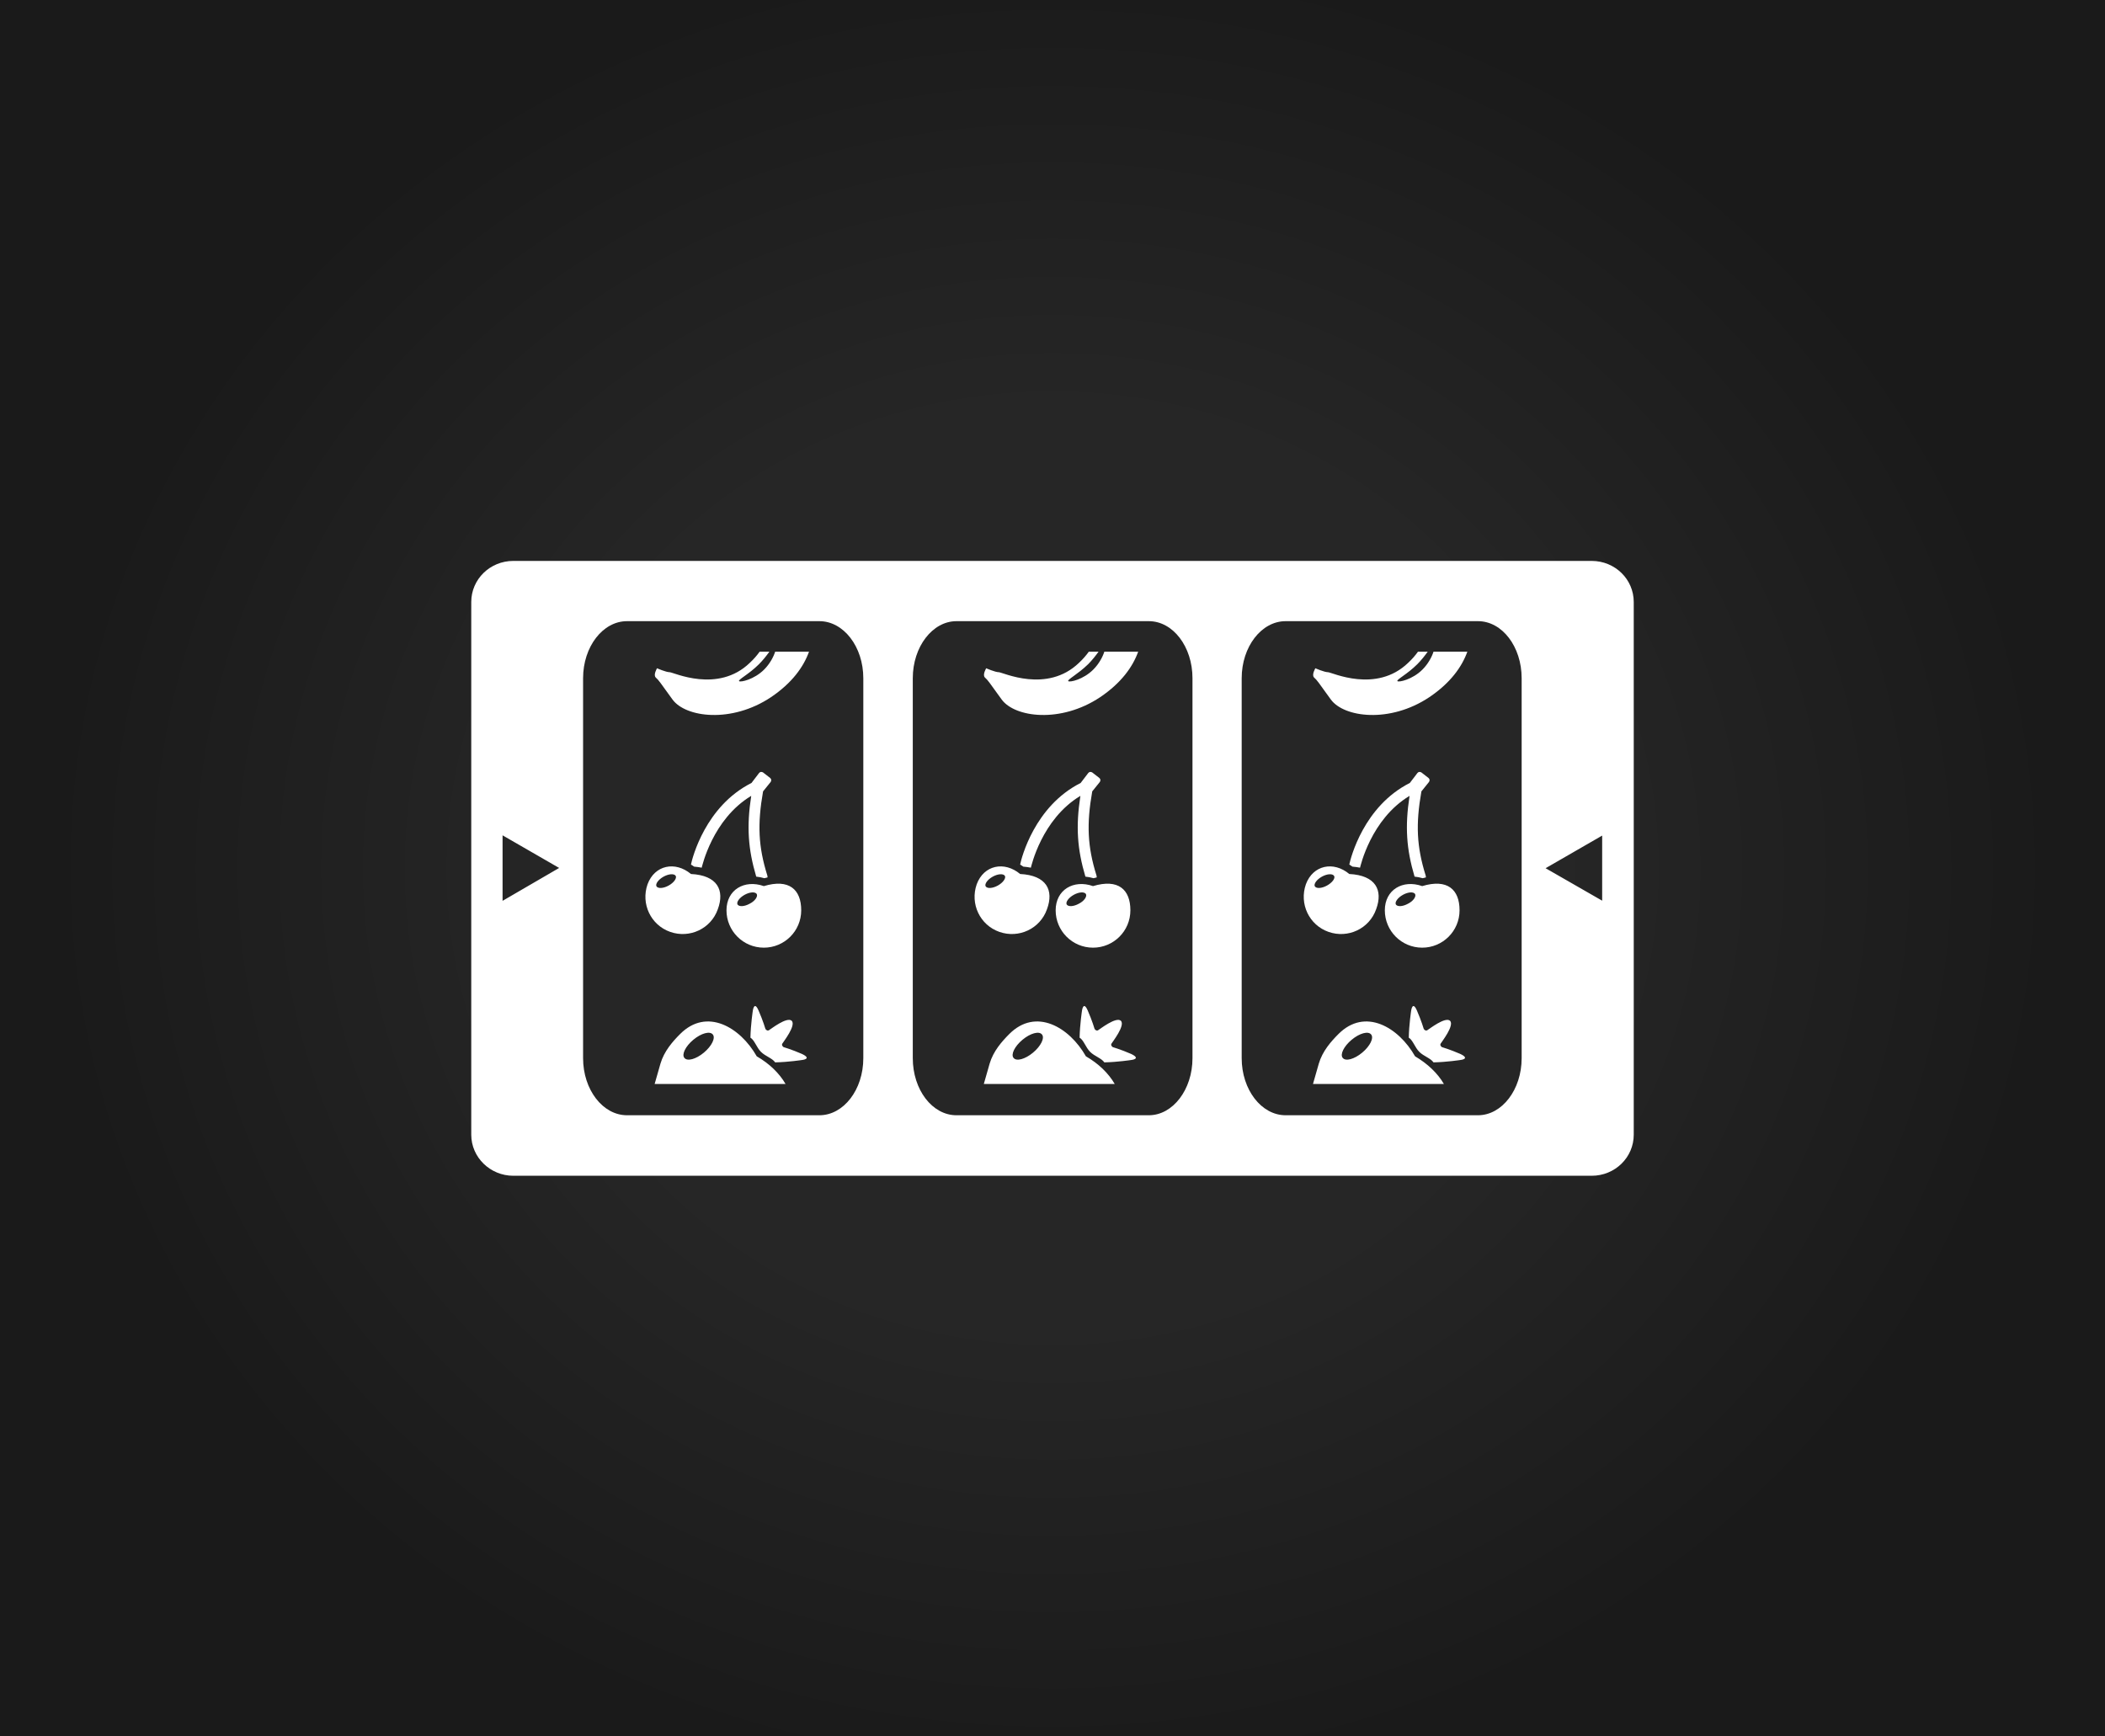<?xml version="1.0" encoding="utf-8"?>
<!-- Generator: Adobe Illustrator 17.1.0, SVG Export Plug-In . SVG Version: 6.00 Build 0)  -->
<!DOCTYPE svg PUBLIC "-//W3C//DTD SVG 1.1//EN" "http://www.w3.org/Graphics/SVG/1.1/DTD/svg11.dtd">
<svg version="1.1" xmlns="http://www.w3.org/2000/svg" xmlns:xlink="http://www.w3.org/1999/xlink" x="0px" y="0px"
	 viewBox="0 0 800 660" enable-background="new 0 0 800 660" xml:space="preserve">
<rect x="0" y="0" width="800" height="660" fill="#808080" stroke="none"/>
<g id="Layer_2">
	
		<radialGradient id="SVGID_1_" cx="399.981" cy="329.932" r="395.506" gradientTransform="matrix(0.964 0 0 0.88 14.476 39.66)" gradientUnits="userSpaceOnUse">
		<stop  offset="0.5" style="stop-color:#262626"/>
		<stop  offset="1" style="stop-color:#1A1A1A"/>
	</radialGradient>
	<rect fill="url(#SVGID_1_)" width="800" height="660"/>
</g>
<g id="Layer_1">
	<path fill="#FFFFFF" d="M262.6,332.2c-6-5-13.8-3.4-16.5,3.9c-2.6,7.4,1.2,15.5,8.6,18.1c7.4,2.6,15.5-1.2,18.1-8.6
		C275.5,338.3,272.6,332.7,262.6,332.2z M254.1,336.6c-2,1.1-4,1.2-4.6,0.3c-0.5-0.9,0.7-2.6,2.7-3.7c2-1.1,4-1.2,4.6-0.3
		C257.3,333.8,256.1,335.5,254.1,336.6z M290.3,336.8c-7.4-2.6-14.2,1.4-14.2,9.2s6.3,14.2,14.2,14.2c7.8,0,14.2-6.3,14.2-14.2
		S299.9,333.9,290.3,336.8z M284.9,343.5c-2,1.1-4,1.2-4.6,0.3c-0.5-0.9,0.7-2.6,2.7-3.7c2-1.1,4-1.2,4.6-0.3
		C288.1,340.8,286.9,342.5,284.9,343.5z M290,300.8c-2.2,12.5-1.8,21,1.6,31.9c0.1,0.3,0.1,0.5,0.1,0.8c-0.4,0.1-0.8,0.2-1.2,0.3
		c-1-0.3-2.1-0.5-3.1-0.6c-3.1-10.5-3.7-19-1.9-30.7c-14.8,8.9-18.7,27-18.8,27.2c0,0,0,0.1,0,0.1c-0.9-0.2-1.9-0.3-2.9-0.4
		c-0.4-0.3-0.8-0.5-1.2-0.8c0.5-2.5,5.5-22.2,23-31l2.9-3.8c0.4-0.5,1-0.5,1.5-0.2l2.7,2.1c0.5,0.4,0.5,1,0.2,1.5L290,300.8z
		 M307.5,247.6c-2.1,5.9-6.5,12-14.5,17.4c-15,10-32.4,7.7-37.4,0.9c-5-6.9-5.1-7.2-6.4-8.4c-1-1,0.5-3.5,0.5-3.5s3.4,1.5,4.8,1.5
		c1.4,0,18.3,8.2,30.5-3.6c1.5-1.4,2.7-2.8,3.7-4.2h3.7c-1,1.4-2.4,3.2-4,4.8c-3.8,3.8-8.1,5.9-7.5,6.4c0.5,0.5,5.7-0.6,9.5-4.4
		c2.2-2.2,3.6-4.9,4.2-6.8H307.5z M304.8,402.9c0,0-5.2,0.8-10.2,0.9c-1.1-1.6-3.7-2.3-5.4-4c-1.7-1.7-2.4-4.4-4-5.4
		c0.1-5,0.9-10.2,0.9-10.2s0.5-4,2.2-0.1c1.7,3.9,2.6,7,2.6,7s0.6,0.9,1.3,0.5c0.7-0.4,6.9-5.3,8.7-3.6c0,0,0,0,0,0c0,0,0,0,0,0
		c0,0,0,0,0,0c0,0,0,0,0,0c1.7,1.8-3.2,8-3.6,8.7c-0.4,0.7,0.5,1.3,0.5,1.3s3.1,0.9,7,2.6C308.8,402.5,304.8,402.9,304.8,402.9z
		 M298.6,412.1c-2.4-4.2-6.3-7.9-11-10.6c-6.3-11.1-19-18.6-29.1-8.5c-2.8,2.8-6.1,6.5-7.5,11.3c-0.7,2.6-1.5,5.1-2.2,7.7H298.6z
		 M263.5,395.2c3-2.5,6.3-3.4,7.4-2c1.1,1.3-0.4,4.4-3.4,6.9c-3,2.5-6.3,3.4-7.4,2C259,400.8,260.5,397.7,263.5,395.2z M387.7,332.2
		c-6-5-13.8-3.4-16.5,3.9c-2.6,7.4,1.2,15.5,8.6,18.1c7.4,2.6,15.5-1.2,18.1-8.6C400.6,338.3,397.7,332.7,387.7,332.2z M379.2,336.6
		c-2,1.1-4,1.2-4.6,0.3c-0.5-0.9,0.7-2.6,2.7-3.7c2-1.1,4-1.2,4.6-0.3C382.4,333.8,381.2,335.5,379.2,336.6z M415.4,336.8
		c-7.4-2.6-14.2,1.4-14.2,9.2s6.3,14.2,14.2,14.2c7.8,0,14.2-6.3,14.2-14.2S425,333.9,415.4,336.8z M410,343.5c-2,1.1-4,1.2-4.6,0.3
		c-0.5-0.9,0.7-2.6,2.7-3.7c2-1.1,4-1.2,4.6-0.3C413.2,340.8,412,342.5,410,343.5z M415.1,300.8c-2.2,12.5-1.8,21,1.6,31.9
		c0.1,0.3,0.1,0.5,0.1,0.8c-0.4,0.1-0.8,0.2-1.2,0.3c-1-0.3-2.1-0.5-3.1-0.6c-3.1-10.5-3.7-19-1.9-30.7c-14.8,8.9-18.7,27-18.8,27.2
		c0,0,0,0.1,0,0.1c-0.9-0.2-1.9-0.3-2.9-0.4c-0.4-0.3-0.8-0.5-1.2-0.8c0.5-2.5,5.5-22.2,23-31l2.9-3.8c0.4-0.5,1-0.5,1.5-0.2
		l2.7,2.1c0.5,0.4,0.5,1,0.2,1.5L415.1,300.8z M432.6,247.6c-2.1,5.9-6.5,12-14.5,17.4c-15,10-32.4,7.7-37.4,0.9
		c-5-6.9-5.1-7.2-6.4-8.4c-1-1,0.5-3.5,0.5-3.5s3.4,1.5,4.8,1.5s18.3,8.2,30.5-3.6c1.5-1.4,2.7-2.8,3.7-4.2h3.7
		c-1,1.4-2.4,3.2-4,4.8c-3.9,3.8-8.1,5.9-7.5,6.4s5.7-0.6,9.5-4.4c2.2-2.2,3.6-4.9,4.2-6.8H432.6z M429.9,402.9
		c0,0-5.2,0.8-10.2,0.9c-1.1-1.6-3.7-2.3-5.4-4c-1.7-1.7-2.4-4.4-4-5.4c0.1-5,0.9-10.2,0.9-10.2s0.5-4,2.2-0.1c1.7,3.9,2.6,7,2.6,7
		s0.6,0.9,1.3,0.5c0.7-0.4,6.9-5.3,8.7-3.6c0,0,0,0,0,0c0,0,0,0,0,0c0,0,0,0,0,0c0,0,0,0,0,0c1.7,1.8-3.2,8-3.6,8.7
		c-0.4,0.7,0.5,1.3,0.5,1.3s3.1,0.9,7,2.6C433.9,402.5,429.9,402.9,429.9,402.9z M423.7,412.1c-2.4-4.2-6.3-7.9-11-10.6
		c-6.3-11.1-19-18.6-29.1-8.5c-2.8,2.8-6.1,6.5-7.5,11.3c-0.7,2.6-1.5,5.1-2.2,7.7H423.7z M388.6,395.2c3-2.5,6.3-3.4,7.4-2
		c1.1,1.3-0.4,4.4-3.4,6.9c-3,2.5-6.3,3.4-7.4,2C384.1,400.8,385.6,397.7,388.6,395.2z M512.8,332.2c-6-5-13.8-3.4-16.5,3.9
		c-2.6,7.4,1.2,15.5,8.6,18.1c7.4,2.6,15.5-1.2,18.1-8.6C525.7,338.3,522.8,332.7,512.8,332.2z M504.3,336.6c-2,1.1-4,1.2-4.6,0.3
		c-0.5-0.9,0.7-2.6,2.7-3.7c2-1.1,4-1.2,4.6-0.3C507.6,333.8,506.3,335.5,504.3,336.6z M540.5,336.8c-7.4-2.6-14.2,1.4-14.2,9.2
		s6.3,14.2,14.2,14.2c7.8,0,14.2-6.3,14.2-14.2S550.1,333.9,540.5,336.8z M535.1,343.5c-2,1.1-4,1.2-4.6,0.3
		c-0.5-0.9,0.7-2.6,2.7-3.7c2-1.1,4-1.2,4.6-0.3C538.3,340.8,537.1,342.5,535.1,343.5z M540.2,300.8c-2.2,12.5-1.8,21,1.6,31.9
		c0.1,0.3,0.1,0.5,0.1,0.8c-0.4,0.1-0.8,0.2-1.2,0.3c-1-0.3-2.1-0.5-3.1-0.6c-3.1-10.5-3.7-19-1.9-30.7c-14.8,8.9-18.7,27-18.8,27.2
		c0,0,0,0.1,0,0.1c-0.9-0.2-1.9-0.3-2.9-0.4c-0.4-0.3-0.8-0.5-1.2-0.8c0.5-2.5,5.5-22.2,23-31l2.9-3.8c0.4-0.5,1-0.5,1.5-0.2
		l2.7,2.1c0.5,0.4,0.5,1,0.2,1.5L540.2,300.8z M557.7,247.6c-2.1,5.9-6.5,12-14.5,17.4c-15,10-32.4,7.7-37.4,0.9
		c-5-6.9-5.1-7.2-6.4-8.4c-1-1,0.5-3.5,0.5-3.5s3.4,1.5,4.8,1.5c1.4,0,18.3,8.2,30.5-3.6c1.5-1.4,2.7-2.8,3.7-4.2h3.7
		c-1,1.4-2.4,3.2-4,4.8c-3.8,3.8-8.1,5.9-7.5,6.4c0.5,0.5,5.7-0.6,9.5-4.4c2.2-2.2,3.6-4.9,4.2-6.8H557.7z M555,402.9
		c0,0-5.2,0.8-10.2,0.9c-1.1-1.6-3.7-2.3-5.4-4c-1.7-1.7-2.4-4.4-4-5.4c0.1-5,0.9-10.2,0.9-10.2s0.5-4,2.2-0.1c1.7,3.9,2.6,7,2.6,7
		s0.6,0.9,1.3,0.5c0.7-0.4,6.9-5.3,8.7-3.6c0,0,0,0,0,0c0,0,0,0,0,0c0,0,0,0,0,0c0,0,0,0,0,0c1.7,1.8-3.2,8-3.6,8.7
		c-0.4,0.7,0.5,1.3,0.5,1.3s3.1,0.9,7,2.6C559,402.5,555,402.9,555,402.9z M548.8,412.1c-2.4-4.2-6.4-7.9-11-10.6
		c-6.3-11.1-19-18.6-29.1-8.5c-2.8,2.8-6.1,6.5-7.5,11.3c-0.7,2.6-1.5,5.1-2.2,7.7H548.8z M513.7,395.2c3-2.5,6.3-3.4,7.4-2
		c1.1,1.3-0.4,4.4-3.4,6.9c-3,2.5-6.3,3.4-7.4,2C509.2,400.8,510.7,397.7,513.7,395.2z M604.9,213.2H195.1c-8.9,0-16,7-16,15.6
		v202.5c0,8.6,7.2,15.6,16,15.6h409.8c8.9,0,16-7,16-15.6V228.8C620.9,220.2,613.8,213.2,604.9,213.2z M191,342.4v-24.9l21.5,12.4
		L191,342.4z M328.1,402.2c0,12-7.5,21.7-16.7,21.7h-73.1c-9.2,0-16.7-9.7-16.7-21.7V257.8c0-12,7.5-21.7,16.7-21.7h73.1
		c9.2,0,16.7,9.7,16.7,21.7L328.1,402.2L328.1,402.2z M453.2,402.2c0,12-7.5,21.7-16.6,21.7h-73.1c-9.2,0-16.6-9.7-16.6-21.7V257.8
		c0-12,7.5-21.7,16.6-21.7h73.1c9.2,0,16.6,9.7,16.6,21.7L453.2,402.2L453.2,402.2z M578.3,402.2c0,12-7.5,21.7-16.6,21.7h-73.1
		c-9.2,0-16.7-9.7-16.7-21.7V257.8c0-12,7.5-21.7,16.7-21.7h73.1c9.2,0,16.6,9.7,16.6,21.7V402.2z M609,342.4L587.4,330l21.5-12.4
		V342.4z"/>
</g>
</svg>
